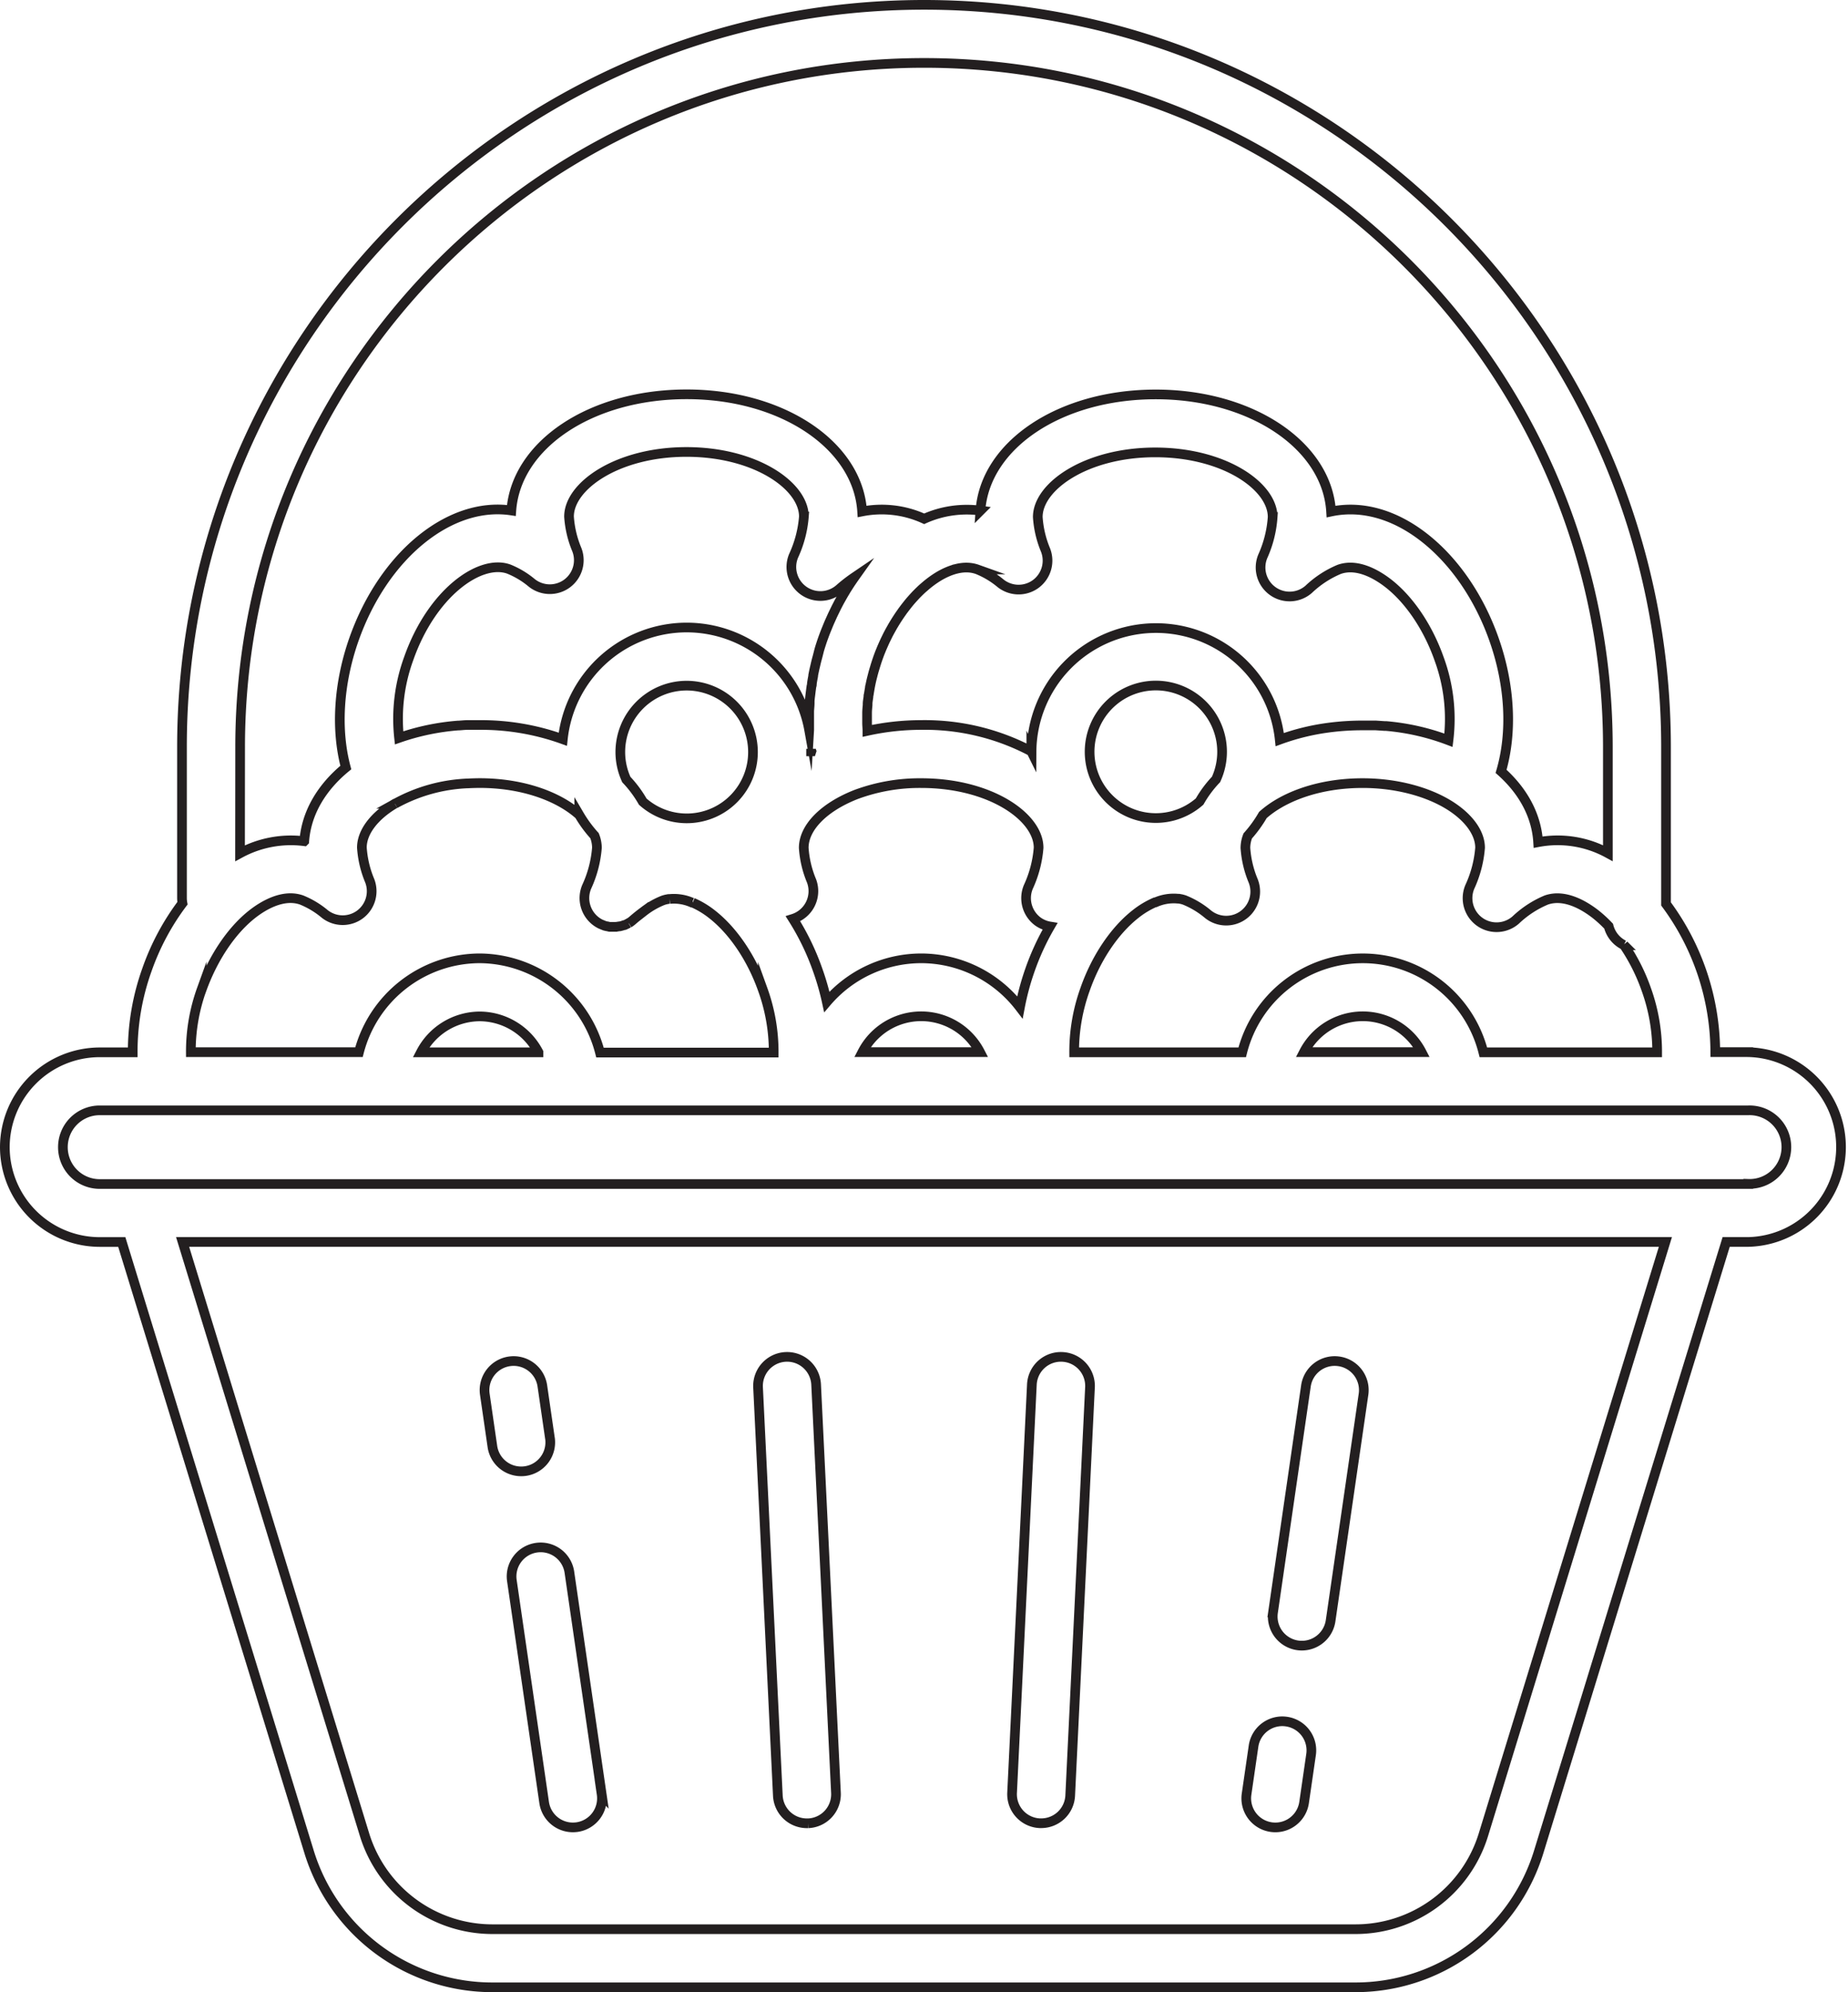 <svg id="Layer_1" data-name="Layer 1" xmlns="http://www.w3.org/2000/svg" viewBox="0 0 381.93 411.6"><defs><style>.cls-1{fill:none;stroke:#231f20;stroke-miterlimit:10;stroke-width:2px;}</style></defs><title>036-flower</title><path class="cls-1" d="M29.67,142.06a6,6,0,0,0-12,.58L21.76,227a6,6,0,0,0,6,5.71h.3a6,6,0,0,0,5.71-6.29Zm0,0" transform="translate(139 144)"/><path class="cls-1" d="M80.55,136.35a6,6,0,0,0-6.29,5.71l-4.09,84.35a6,6,0,0,0,5.71,6.29h.3a6,6,0,0,0,6-5.71l4.09-84.35a6,6,0,0,0-5.71-6.29Zm0,0" transform="translate(139 144)"/><path class="cls-1" d="M-14.65,226.7l-6.67-45.85a6,6,0,0,0-6.81-5.08,6,6,0,0,0-5.08,6.8l6.67,45.85a6,6,0,0,0,5.93,5.14,6.65,6.65,0,0,0,.87-.06,6,6,0,0,0,5.08-6.81Zm0,0" transform="translate(139 144)"/><path class="cls-1" d="M-25.34,153.17l-1.57-10.82a6,6,0,0,0-6.81-5.08,6,6,0,0,0-5.08,6.81l1.57,10.82A6,6,0,0,0-31.29,160a6,6,0,0,0,.87-.06,6,6,0,0,0,5.08-6.81Zm0,0" transform="translate(139 144)"/><path class="cls-1" d="M126.88,211.7a6,6,0,0,0-6.81,5.08l-1.44,9.91a6,6,0,0,0,11.89,1.73l1.44-9.91a6,6,0,0,0-5.08-6.81Zm0,0" transform="translate(139 144)"/><path class="cls-1" d="M137.71,137.27a6,6,0,0,0-6.81,5.08l-6.8,46.78A6,6,0,0,0,136,190.86l6.8-46.78a6,6,0,0,0-5.08-6.81Zm0,0" transform="translate(139 144)"/><path class="cls-1" d="M222.32,73.38H215.5a51.68,51.68,0,0,0-10.18-30.62V10.35C205.32-74.21,136.52-143,52-143S-101.39-74.21-101.39,10.35v31.2a6,6,0,0,0,.1,1.07,50.65,50.65,0,0,0-7.36,13.8,50.08,50.08,0,0,0-2.92,17h-6.83A19.63,19.63,0,0,0-138,93a19.63,19.63,0,0,0,19.6,19.61h4.57l38.67,125.88A39.61,39.61,0,0,0-37.1,266.6H141a39.6,39.6,0,0,0,38.05-28.12L217.75,112.6h4.57a19.61,19.61,0,0,0,0-39.21Zm-25.7-22.13a39.59,39.59,0,0,1,4.62,9.17,38,38,0,0,1,2.25,13H167.57a25.7,25.7,0,0,0-49.84,0H83a38,38,0,0,1,2.25-13C87.49,54,91.31,48.28,95.7,44.84a18,18,0,0,1,4-2.41l.12,0a9.25,9.25,0,0,1,4.63-.75l.2,0,.49.09c.23.05.46.12.69.2a18,18,0,0,1,4.81,2.9A6,6,0,0,0,120,38a21.36,21.36,0,0,1-1.61-6.82,6.84,6.84,0,0,1,.49-2.48A25.86,25.86,0,0,0,122,24.39c4.13-3.71,11.49-6.59,20.62-6.59,6.8,0,13.38,1.7,18.07,4.66,3.93,2.5,6.2,5.68,6.2,8.69a23.65,23.65,0,0,1-2.11,8.07,6,6,0,0,0,9.48,6.86,20.84,20.84,0,0,1,6.3-4.12c3.88-1.36,8,1.22,10.16,2.89a25.63,25.63,0,0,1,2.74,2.51,6,6,0,0,0,3.13,3.89ZM154.8,73.38H130.49a13.68,13.68,0,0,1,24.31,0ZM51.38,54a25.7,25.7,0,0,0-19.5,9A52.65,52.65,0,0,0,30,56.43a51.91,51.91,0,0,0-5.11-10.59A6,6,0,0,0,28.72,38a21.34,21.34,0,0,1-1.61-6.82c0-4.18,4.11-8.38,10.74-11h0A37.74,37.74,0,0,1,51.38,17.8c14.3,0,24.27,7,24.27,13.35a23.62,23.62,0,0,1-2.11,8.07,6,6,0,0,0,2,7.2,5.93,5.93,0,0,0,2.46,1,52.18,52.18,0,0,0-4.14,9,52.92,52.92,0,0,0-2.07,7.7A25.74,25.74,0,0,0,51.38,54ZM63.54,73.38H39.23a13.68,13.68,0,0,1,24.31,0ZM2.91-14.35A25.76,25.76,0,0,0-22.68,8.73,49.9,49.9,0,0,0-39.88,5.79c-.7,0-1.39,0-2.08,0l-.37,0c-.61,0-1.21.07-1.82.11h-.17a48.72,48.72,0,0,0-12.2,2.55,36.28,36.28,0,0,1,2-16.42c4.75-13.5,14.7-20.56,20.65-18.46a17.8,17.8,0,0,1,4.81,2.89,6,6,0,0,0,7.27.09,6,6,0,0,0,2-7,21.22,21.22,0,0,1-1.61-6.82c0-6.32,10-13.35,24.27-13.35s24.27,7,24.27,13.35a23.6,23.6,0,0,1-2.11,8.07,6,6,0,0,0,2,7.2,6,6,0,0,0,7.47-.34,31.33,31.33,0,0,1,3.13-2.43l-.22.31-.6.88-.36.55-.56.88-.35.59c-.18.29-.35.59-.52.89l-.35.62c-.17.3-.33.6-.49.91l-.33.64-.46.94-.31.64-.45,1c-.09.21-.19.41-.28.63-.16.36-.3.73-.46,1.11-.07.18-.15.36-.22.54-.22.55-.43,1.12-.63,1.68s-.38,1.13-.56,1.69l-.16.53L30-8.47l-.16.59c-.11.4-.21.81-.3,1.21l-.12.51q-.2.85-.36,1.7s0,.09,0,.14c-.1.52-.19,1-.27,1.56,0,.18,0,.36-.08.53-.06.4-.11.79-.16,1.19l-.07.57Q28.4.15,28.34.76c0,.16,0,.32,0,.47,0,.56-.07,1.12-.1,1.67,0,.08,0,.16,0,.23,0,.48,0,.95,0,1.42,0,.18,0,.35,0,.53,0,.38,0,.76,0,1.14,0,.18,0,.36,0,.55a.82.82,0,0,1,0,.09A25.75,25.75,0,0,0,2.91-14.35ZM16.62,11.37A13.69,13.69,0,0,1-6.16,21.63a23.67,23.67,0,0,0-3.39-4.56,13.63,13.63,0,0,1-1.25-5.7A13.73,13.73,0,0,1,2.91-2.34,13.73,13.73,0,0,1,16.62,11.37Zm12.07-.13-.06,0c0-.18,0-.36,0-.53,0,.16,0,.33.07.5Zm45.45,0A47.14,47.14,0,0,0,51.38,5.79,52.1,52.1,0,0,0,40.27,7s0,0,0,0c0-.52-.06-1-.07-1.57,0-.14,0-.28,0-.43q0-.62,0-1.25c0-.14,0-.29,0-.43,0-.55.06-1.09.11-1.65,0-.07,0-.14,0-.21,0-.49.11-1,.17-1.48,0-.16,0-.32.07-.49.07-.46.14-.91.23-1.38,0-.11,0-.23.06-.35.11-.56.23-1.12.37-1.68l.11-.42c.11-.44.23-.88.36-1.32l.15-.49q.25-.84.54-1.68h0c.15-.44.32-.88.48-1.31l.19-.46c.11-.27.22-.54.34-.81l.25-.57.3-.66.31-.63.27-.55.36-.68.24-.43.42-.75.1-.16c.55-.93,1.13-1.82,1.73-2.66l.2-.29.49-.65.28-.36.46-.58.34-.41.44-.5.42-.46.38-.41.61-.61.22-.21c.29-.28.59-.55.89-.8h0A20.71,20.71,0,0,1,55-24.92h0c2.23-1.32,5.2-2.43,8-1.43a17.93,17.93,0,0,1,4.82,2.89,6,6,0,0,0,7.26.1,6,6,0,0,0,2-7,21.24,21.24,0,0,1-1.6-6.82c0-6.32,10-13.35,24.27-13.35s24.27,7,24.27,13.35A23.55,23.55,0,0,1,122-29.1a6,6,0,0,0,2,7.2,6,6,0,0,0,7.47-.34,20.8,20.8,0,0,1,6.3-4.12c3.88-1.37,8,1.22,10.16,2.89,4.39,3.43,8.21,9.11,10.49,15.58a36,36,0,0,1,1.94,16.83A48.12,48.12,0,0,0,147.45,6l-.31,0-1.82-.12-.49,0c-.72,0-1.45,0-2.18,0a53.35,53.35,0,0,0-7.16.47h0a47.51,47.51,0,0,0-10,2.46,25.72,25.72,0,0,0-51.3,2.53Zm39.43.11a13.67,13.67,0,0,1-1.25,5.69,23.5,23.5,0,0,0-3.39,4.56,13.69,13.69,0,1,1,4.64-10.25Zm-202.94-1C-89.38-67.58-26-131,52-131S193.3-67.58,193.3,10.35V32.27A21.69,21.69,0,0,0,178.89,30c-.34-5.56-3.14-10.6-7.66-14.63,2.35-8,1.88-17.78-1.45-27.24-3.06-8.7-8.18-16.17-14.42-21.05s-13-6.71-19.26-5.39c-.84-13.66-16.46-24.2-36.24-24.2s-35.25,10.43-36.23,24A21.47,21.47,0,0,0,52-36.81a21.07,21.07,0,0,0-12.82-1.52C38.31-52,22.69-62.53,2.91-62.53s-35.24,10.42-36.23,24c-12.59-1.9-26.35,9.09-32.54,26.66-3.2,9.11-3.76,18.62-1.67,26.45-5,4.1-8.16,9.36-8.59,15.22a22.07,22.07,0,0,0-13.27,2.49Zm-7.94,50.07C-95,54-91.22,48.28-86.83,44.84c2.13-1.66,6.28-4.25,10.16-2.89a18,18,0,0,1,4.81,2.9,6,6,0,0,0,7.26.09,6,6,0,0,0,2-7,21.36,21.36,0,0,1-1.61-6.82c0-3.16,2.5-6.51,6.8-9.06l.05,0a33.83,33.83,0,0,1,15-4.2h.09q1.18-.06,2.37-.07c9.13,0,16.49,2.87,20.62,6.59a25.76,25.76,0,0,0,3.15,4.28,6.82,6.82,0,0,1,.5,2.48,23.56,23.56,0,0,1-2.11,8.07,6,6,0,0,0,2,7.2,6,6,0,0,0,.85.51l.31.13c.2.08.4.17.6.24l.38.09c.19,0,.38.09.57.12l.41,0c.14,0,.27,0,.41,0h.34a5.78,5.78,0,0,0,.86-.11l.13,0a6,6,0,0,0,.84-.25l.11,0a6.15,6.15,0,0,0,.82-.41l.06,0a6.2,6.2,0,0,0,.79-.58c.83-.72,1.59-1.32,2.27-1.82a16.4,16.4,0,0,1,4-2.3,6.27,6.27,0,0,1,.7-.2l.47-.09.22,0a9.24,9.24,0,0,1,4.62.75l.14,0a18.15,18.15,0,0,1,4,2.41c4.39,3.43,8.21,9.11,10.49,15.57a37.92,37.92,0,0,1,2.25,13H-15A25.85,25.85,0,0,0-39.88,54,25.86,25.86,0,0,0-64.81,73.39H-99.56a37.88,37.88,0,0,1,2.25-13Zm69.59,13H-52A13.77,13.77,0,0,1-39.88,66a13.77,13.77,0,0,1,12.16,7.4ZM167.6,235A27.65,27.65,0,0,1,141,254.59H-37.1A27.66,27.66,0,0,1-63.68,235L-101.26,112.6H205.19Zm54.72-134.37H-118.4A7.6,7.6,0,0,1-126,93a7.6,7.6,0,0,1,7.59-7.59H222.32a7.6,7.6,0,1,1,0,15.19Zm0,0" transform="translate(139 144)"/></svg>